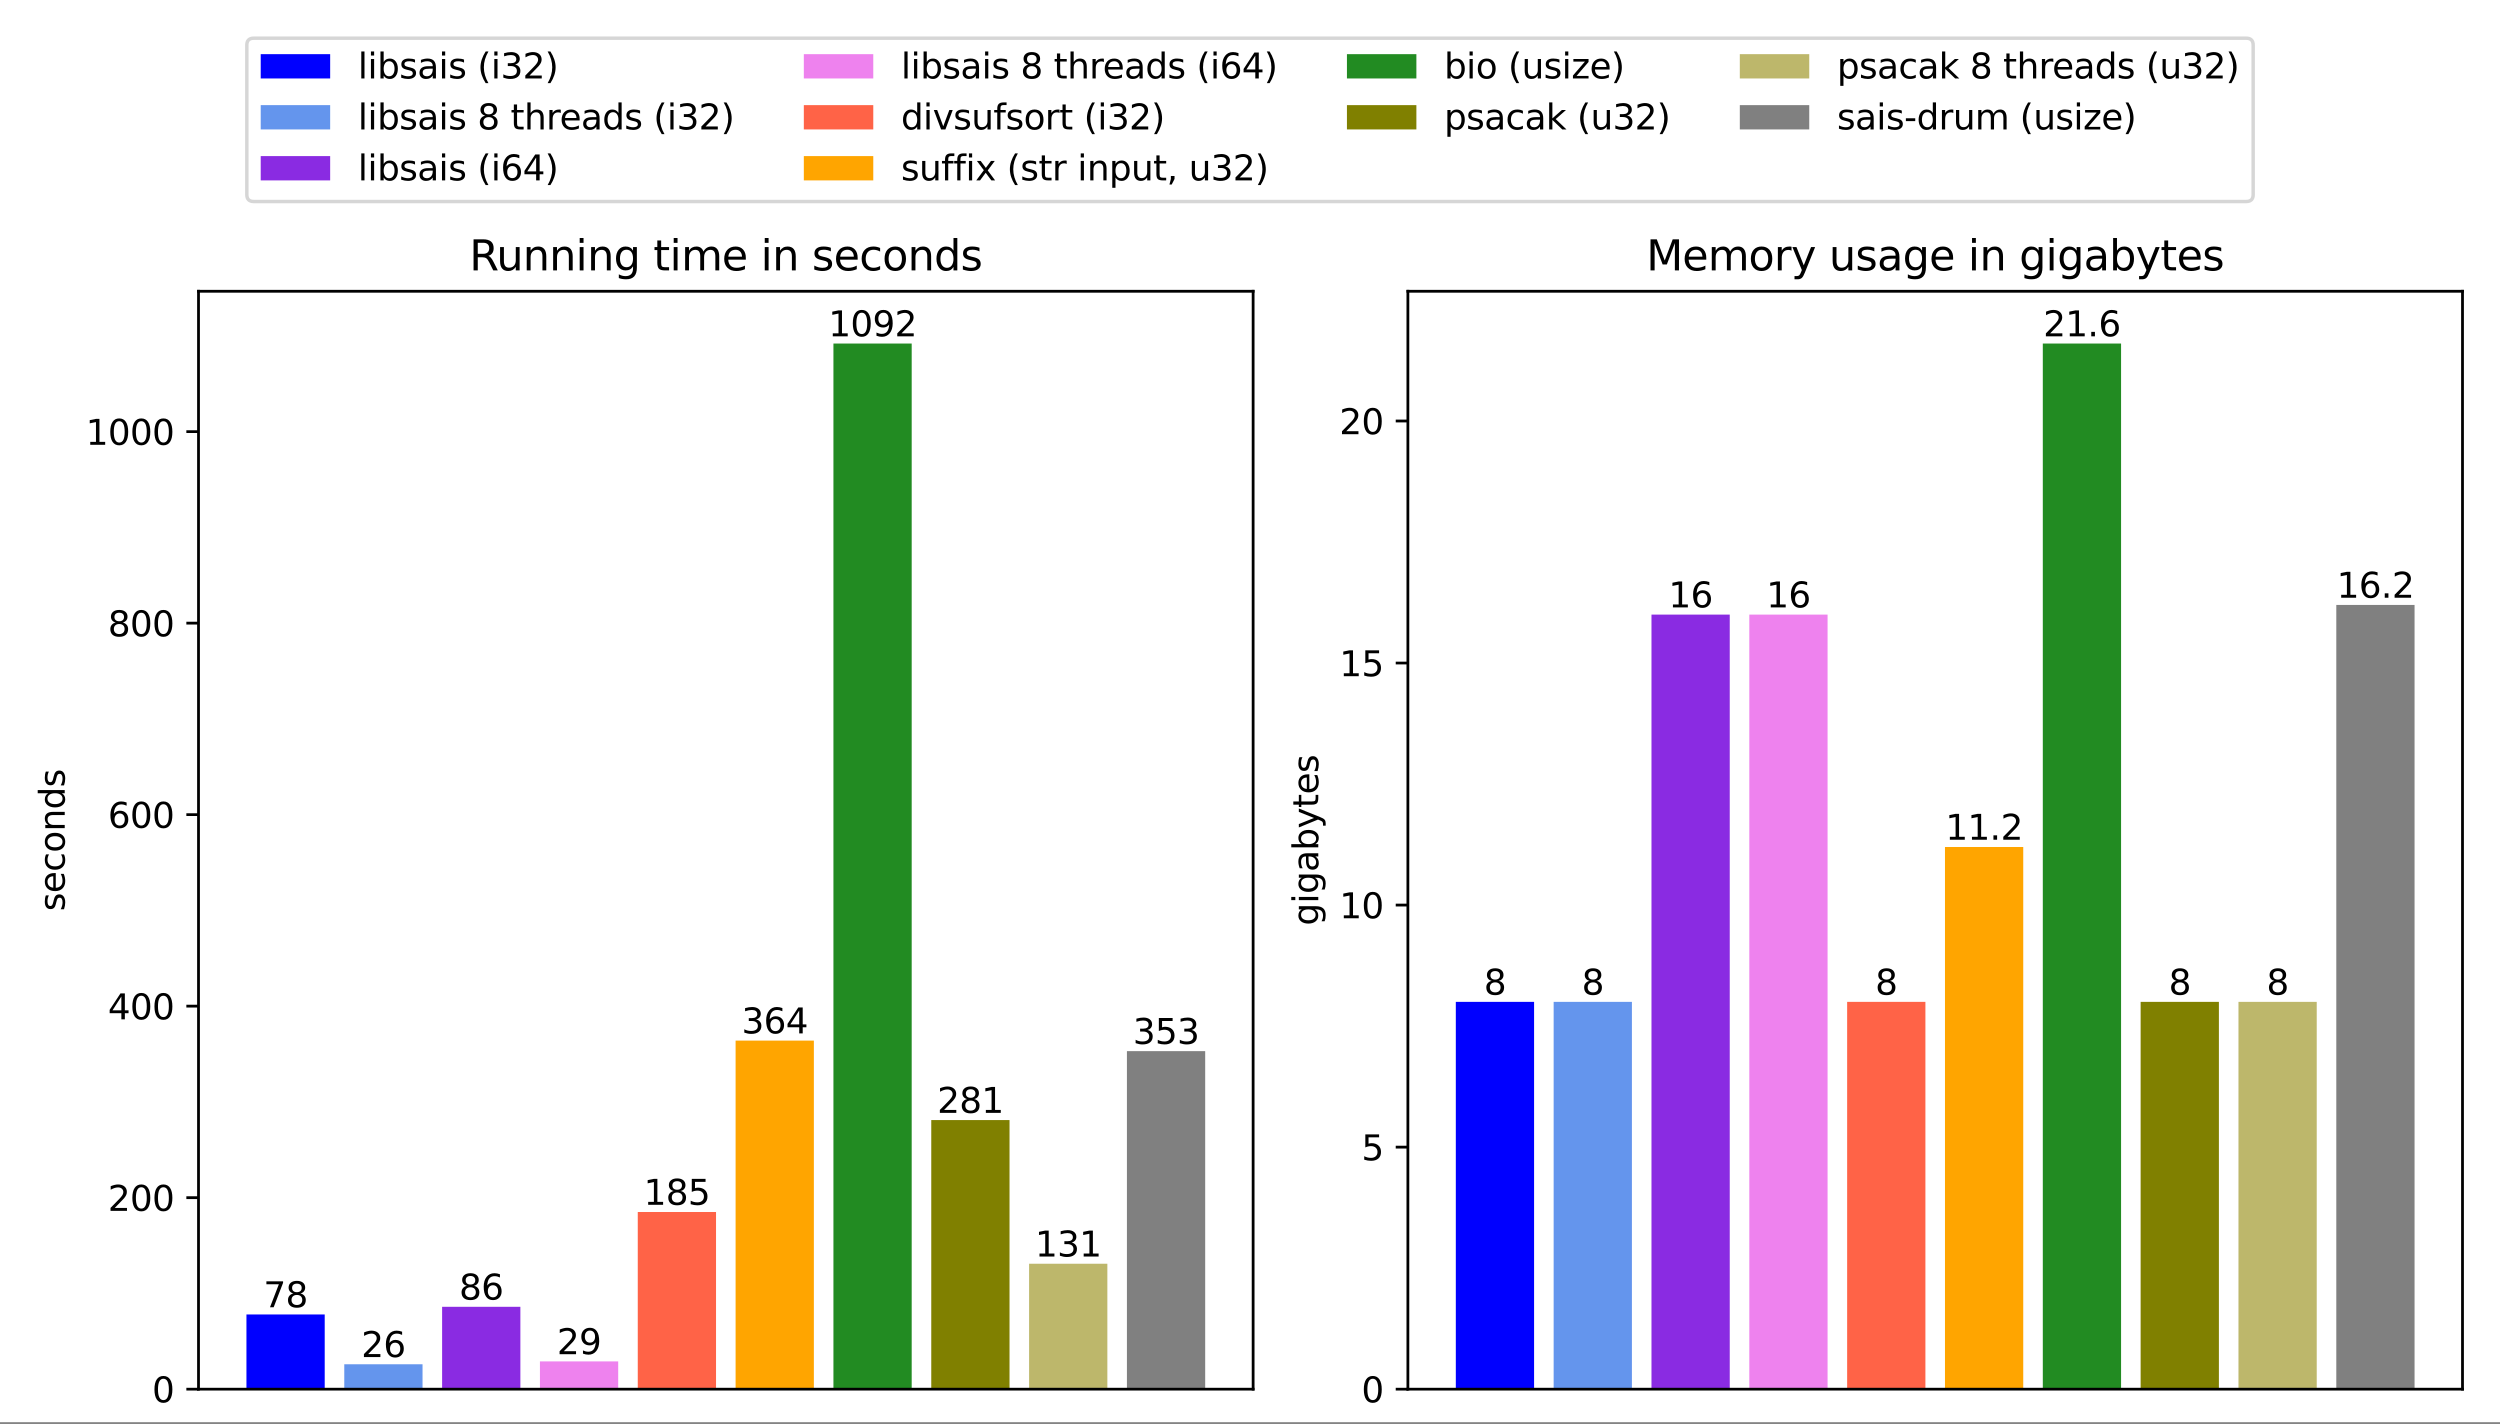 <?xml version="1.0" encoding="UTF-8" standalone="no"?>
<svg
   width="720pt"
   height="410pt"
   viewBox="0 0 720 410"
   version="1.1"
   id="svg346"
   sodipodi:docname="plot.svg"
   inkscape:version="1.4.2 (f4327f4, 2025-05-13)"
   xmlns:inkscape="http://www.inkscape.org/namespaces/inkscape"
   xmlns:sodipodi="http://sodipodi.sourceforge.net/DTD/sodipodi-0.dtd"
   xmlns:xlink="http://www.w3.org/1999/xlink"
   xmlns="http://www.w3.org/2000/svg"
   xmlns:svg="http://www.w3.org/2000/svg"
   xmlns:rdf="http://www.w3.org/1999/02/22-rdf-syntax-ns#"
   xmlns:cc="http://creativecommons.org/ns#"
   xmlns:dc="http://purl.org/dc/elements/1.1/">
  <rect x="0" y="0" width="720" height="410" fill="#333333" stroke="none"/>
  <sodipodi:namedview
     id="namedview346"
     pagecolor="#ffffff"
     bordercolor="#000000"
     borderopacity="0.25"
     inkscape:showpageshadow="2"
     inkscape:pageopacity="0.0"
     inkscape:pagecheckerboard="0"
     inkscape:deskcolor="#d1d1d1"
     inkscape:document-units="pt"
     showgrid="false"
     inkscape:zoom="1.4083333"
     inkscape:cx="500.59172"
     inkscape:cy="300"
     inkscape:window-width="1920"
     inkscape:window-height="1094"
     inkscape:window-x="-11"
     inkscape:window-y="-11"
     inkscape:window-maximized="1"
     inkscape:current-layer="svg346" />
  <defs
     id="defs1">
    <style
       type="text/css"
       id="style1">*{stroke-linejoin: round; stroke-linecap: butt}</style>
  </defs>
  <g
     id="patch_1"
     transform="scale(1,1.138)">
    <path
       d="M 0,360 H 720 V 0 H 0 Z"
       style="fill:#ffffff"
       id="path1" />
  </g>
  <g
     id="axes_1"
     transform="translate(0,57)">
    <g
       id="patch_2">
      <path
         d="M 57.17,343.08 H 360.9 V 26.88 H 57.17 Z"
         style="fill:#ffffff"
         id="path2" />
    </g>
    <g
       id="patch_3">
      <path
         d="m 70.976,343.08 h 22.54 v -21.51 h -22.54 z"
         clip-path="url(#p96fbda34e7)"
         style="fill:#0000ff"
         id="path3" />
    </g>
    <g
       id="patch_4">
      <path
         d="m 99.151,343.08 h 22.54 v -7.17 H 99.151 Z"
         clip-path="url(#p96fbda34e7)"
         style="fill:#6495ed"
         id="path4" />
    </g>
    <g
       id="patch_5">
      <path
         d="m 127.327,343.08 h 22.54 v -23.716 h -22.54 z"
         clip-path="url(#p96fbda34e7)"
         style="fill:#8a2be2"
         id="path5" />
    </g>
    <g
       id="patch_6">
      <path
         d="m 155.502,343.08 h 22.54 v -7.997 h -22.54 z"
         clip-path="url(#p96fbda34e7)"
         style="fill:#ee82ee"
         id="path6" />
    </g>
    <g
       id="patch_7">
      <path
         d="m 183.677,343.08 h 22.54 v -51.018 h -22.54 z"
         clip-path="url(#p96fbda34e7)"
         style="fill:#ff6347"
         id="path7" />
    </g>
    <g
       id="patch_8">
      <path
         d="m 211.853,343.08 h 22.54 V 242.699 h -22.54 z"
         clip-path="url(#p96fbda34e7)"
         style="fill:#ffa500"
         id="path8" />
    </g>
    <g
       id="patch_9">
      <path
         d="m 240.028,343.08 h 22.54 V 41.937 h -22.54 z"
         clip-path="url(#p96fbda34e7)"
         style="fill:#228b22"
         id="path9" />
    </g>
    <g
       id="patch_10">
      <path
         d="m 268.203,343.08 h 22.54 v -77.492 h -22.54 z"
         clip-path="url(#p96fbda34e7)"
         style="fill:#808000"
         id="path10" />
    </g>
    <g
       id="patch_11">
      <path
         d="m 296.379,343.08 h 22.54 v -36.126 h -22.54 z"
         clip-path="url(#p96fbda34e7)"
         style="fill:#bdb76b"
         id="path11" />
    </g>
    <g
       id="patch_12">
      <path
         d="m 324.554,343.08 h 22.54 v -97.347 h -22.54 z"
         clip-path="url(#p96fbda34e7)"
         style="fill:#808080"
         id="path12" />
    </g>
    <g
       id="matplotlib.axis_1" />
    <g
       id="matplotlib.axis_2">
      <g
         id="ytick_1">
        <g
           id="line2d_1">
          <defs
             id="defs12">
            <path
               id="m23bba3a9ff"
               d="M 0,0 H -3.5"
               style="stroke:#000000;stroke-width:0.8" />
          </defs>
          <g
             id="g12">
            <use
               xlink:href="#m23bba3a9ff"
               x="57.17"
               y="343.08"
               style="stroke:#000000;stroke-width:0.8"
               id="use12" />
          </g>
        </g>
        <g
           id="text_1">
          <!-- 0 -->
          <g
             transform="matrix(0.1,0,0,-0.1,43.807,346.879)"
             id="g13">
            <defs
               id="defs13">
              <path
                 id="DejaVuSans-30"
                 d="m 2034,4250 q -487,0 -733,-480 -245,-479 -245,-1442 0,-959 245,-1439 246,-480 733,-480 491,0 736,480 246,480 246,1439 0,963 -246,1442 -245,480 -736,480 z m 0,500 q 785,0 1199,-621 414,-620 414,-1801 0,-1178 -414,-1799 -414,-620 -1199,-620 -784,0 -1198,620 -414,621 -414,1799 0,1181 414,1801 414,621 1198,621 z"
                 transform="scale(0.016)" />
            </defs>
            <use
               xlink:href="#DejaVuSans-30"
               id="use13" />
          </g>
        </g>
      </g>
      <g
         id="ytick_2">
        <g
           id="line2d_2">
          <g
             id="g14">
            <use
               xlink:href="#m23bba3a9ff"
               x="57.17"
               y="287.926"
               style="stroke:#000000;stroke-width:0.8"
               id="use14" />
          </g>
        </g>
        <g
           id="text_2">
          <!-- 200 -->
          <g
             transform="matrix(0.1,0,0,-0.1,31.082,291.725)"
             id="g17">
            <defs
               id="defs14">
              <path
                 id="DejaVuSans-32"
                 d="M 1228,531 H 3431 V 0 H 469 v 531 q 359,372 979,998 621,627 780,809 303,340 423,576 121,236 121,464 0,372 -261,606 -261,235 -680,235 -297,0 -627,-103 -329,-103 -704,-313 v 638 q 381,153 712,231 332,78 607,78 725,0 1156,-363 431,-362 431,-968 0,-288 -108,-546 -107,-257 -392,-607 -78,-91 -497,-524 Q 1991,1309 1228,531 Z"
                 transform="scale(0.016)" />
            </defs>
            <use
               xlink:href="#DejaVuSans-32"
               id="use15" />
            <use
               xlink:href="#DejaVuSans-30"
               transform="translate(63.623)"
               id="use16" />
            <use
               xlink:href="#DejaVuSans-30"
               transform="translate(127.246)"
               id="use17" />
          </g>
        </g>
      </g>
      <g
         id="ytick_3">
        <g
           id="line2d_3">
          <g
             id="g18">
            <use
               xlink:href="#m23bba3a9ff"
               x="57.17"
               y="232.771"
               style="stroke:#000000;stroke-width:0.8"
               id="use18" />
          </g>
        </g>
        <g
           id="text_3">
          <!-- 400 -->
          <g
             transform="matrix(0.1,0,0,-0.1,31.082,236.57)"
             id="g21">
            <defs
               id="defs18">
              <path
                 id="DejaVuSans-34"
                 d="M 2419,4116 825,1625 h 1594 z m -166,550 h 794 V 1625 h 666 V 1100 H 3047 V 0 H 2419 V 1100 H 313 v 609 z"
                 transform="scale(0.016)" />
            </defs>
            <use
               xlink:href="#DejaVuSans-34"
               id="use19" />
            <use
               xlink:href="#DejaVuSans-30"
               transform="translate(63.623)"
               id="use20" />
            <use
               xlink:href="#DejaVuSans-30"
               transform="translate(127.246)"
               id="use21" />
          </g>
        </g>
      </g>
      <g
         id="ytick_4">
        <g
           id="line2d_4">
          <g
             id="g22">
            <use
               xlink:href="#m23bba3a9ff"
               x="57.17"
               y="177.617"
               style="stroke:#000000;stroke-width:0.8"
               id="use22" />
          </g>
        </g>
        <g
           id="text_4">
          <!-- 600 -->
          <g
             transform="matrix(0.1,0,0,-0.1,31.082,181.416)"
             id="g25">
            <defs
               id="defs22">
              <path
                 id="DejaVuSans-36"
                 d="m 2113,2584 q -425,0 -674,-291 -248,-290 -248,-796 0,-503 248,-796 249,-292 674,-292 425,0 673,292 248,293 248,796 0,506 -248,796 -248,291 -673,291 z m 1253,1979 v -575 q -238,112 -480,171 -242,60 -480,60 -625,0 -955,-422 -329,-422 -376,-1275 184,272 462,417 279,145 613,145 703,0 1111,-427 408,-426 408,-1160 0,-719 -425,-1154 -425,-434 -1131,-434 -810,0 -1238,620 -428,621 -428,1799 0,1106 525,1764 525,658 1409,658 238,0 480,-47 242,-47 505,-140 z"
                 transform="scale(0.016)" />
            </defs>
            <use
               xlink:href="#DejaVuSans-36"
               id="use23" />
            <use
               xlink:href="#DejaVuSans-30"
               transform="translate(63.623)"
               id="use24" />
            <use
               xlink:href="#DejaVuSans-30"
               transform="translate(127.246)"
               id="use25" />
          </g>
        </g>
      </g>
      <g
         id="ytick_5">
        <g
           id="line2d_5">
          <g
             id="g26">
            <use
               xlink:href="#m23bba3a9ff"
               x="57.17"
               y="122.463"
               style="stroke:#000000;stroke-width:0.8"
               id="use26" />
          </g>
        </g>
        <g
           id="text_5">
          <!-- 800 -->
          <g
             transform="matrix(0.1,0,0,-0.1,31.082,126.262)"
             id="g29">
            <defs
               id="defs26">
              <path
                 id="DejaVuSans-38"
                 d="m 2034,2216 q -450,0 -708,-241 -257,-241 -257,-662 0,-422 257,-663 258,-241 708,-241 450,0 709,242 260,243 260,662 0,421 -258,662 -257,241 -711,241 z m -631,268 q -406,100 -633,378 -226,279 -226,679 0,559 398,884 399,325 1092,325 697,0 1094,-325 397,-325 397,-884 0,-400 -227,-679 -226,-278 -629,-378 456,-106 710,-416 255,-309 255,-755 Q 3634,634 3220,271 2806,-91 2034,-91 1263,-91 848,271 434,634 434,1313 q 0,446 256,755 257,310 713,416 z m -231,997 q 0,-362 226,-565 227,-203 636,-203 407,0 636,203 230,203 230,565 0,363 -230,566 -229,203 -636,203 -409,0 -636,-203 -226,-203 -226,-566 z"
                 transform="scale(0.016)" />
            </defs>
            <use
               xlink:href="#DejaVuSans-38"
               id="use27" />
            <use
               xlink:href="#DejaVuSans-30"
               transform="translate(63.623)"
               id="use28" />
            <use
               xlink:href="#DejaVuSans-30"
               transform="translate(127.246)"
               id="use29" />
          </g>
        </g>
      </g>
      <g
         id="ytick_6">
        <g
           id="line2d_6">
          <g
             id="g30">
            <use
               xlink:href="#m23bba3a9ff"
               x="57.17"
               y="67.308"
               style="stroke:#000000;stroke-width:0.8"
               id="use30" />
          </g>
        </g>
        <g
           id="text_6">
          <!-- 1000 -->
          <g
             transform="matrix(0.1,0,0,-0.1,24.72,71.107)"
             id="g34">
            <defs
               id="defs30">
              <path
                 id="DejaVuSans-31"
                 d="M 794,531 H 1825 V 4091 L 703,3866 v 575 l 1116,225 h 631 V 531 H 3481 V 0 H 794 Z"
                 transform="scale(0.016)" />
            </defs>
            <use
               xlink:href="#DejaVuSans-31"
               id="use31" />
            <use
               xlink:href="#DejaVuSans-30"
               transform="translate(63.623)"
               id="use32" />
            <use
               xlink:href="#DejaVuSans-30"
               transform="translate(127.246)"
               id="use33" />
            <use
               xlink:href="#DejaVuSans-30"
               transform="translate(190.869)"
               id="use34" />
          </g>
        </g>
      </g>
      <g
         id="text_7">
        <!-- seconds -->
        <g
           transform="matrix(0,-0.1,-0.1,0,18.64,205.417)"
           id="g41">
          <defs
             id="defs34">
            <path
               id="DejaVuSans-73"
               d="m 2834,3397 v -544 q -243,125 -506,187 -262,63 -544,63 -428,0 -642,-131 -214,-131 -214,-394 0,-200 153,-314 153,-114 616,-217 l 197,-44 q 612,-131 870,-370 258,-239 258,-667 0,-488 -386,-773 Q 2250,-91 1575,-91 1294,-91 989,-36 684,19 347,128 v 594 q 319,-166 628,-249 309,-82 613,-82 406,0 624,139 219,139 219,392 0,234 -158,359 -157,125 -692,241 l -200,47 q -534,112 -772,345 -237,233 -237,639 0,494 350,762 350,269 994,269 318,0 599,-47 282,-46 519,-140 z"
               transform="scale(0.016)" />
            <path
               id="DejaVuSans-65"
               d="M 3597,1894 V 1613 H 953 q 38,-594 358,-905 320,-311 892,-311 331,0 642,81 311,81 618,244 V 178 Q 3153,47 2828,-22 2503,-91 2169,-91 1331,-91 842,396 353,884 353,1716 q 0,859 464,1363 464,505 1252,505 706,0 1117,-455 411,-454 411,-1235 z m -575,169 q -6,471 -264,752 -258,282 -683,282 -481,0 -770,-272 -289,-272 -333,-766 z"
               transform="scale(0.016)" />
            <path
               id="DejaVuSans-63"
               d="m 3122,3366 v -538 q -244,135 -489,202 -245,67 -495,67 -560,0 -870,-355 -309,-354 -309,-995 0,-641 309,-996 310,-354 870,-354 250,0 495,67 245,67 489,202 V 134 Q 2881,22 2623,-34 2366,-91 2075,-91 1284,-91 818,406 353,903 353,1747 q 0,856 470,1346 471,491 1290,491 265,0 518,-55 253,-54 491,-163 z"
               transform="scale(0.016)" />
            <path
               id="DejaVuSans-6f"
               d="m 1959,3097 q -462,0 -731,-361 -269,-361 -269,-989 0,-628 267,-989 268,-361 733,-361 460,0 728,362 269,363 269,988 0,622 -269,986 -268,364 -728,364 z m 0,487 q 750,0 1178,-488 429,-487 429,-1349 Q 3566,888 3137,398 2709,-91 1959,-91 1206,-91 779,398 353,888 353,1747 q 0,862 426,1349 427,488 1180,488 z"
               transform="scale(0.016)" />
            <path
               id="DejaVuSans-6e"
               d="M 3513,2113 V 0 h -575 v 2094 q 0,497 -194,743 -194,247 -581,247 -466,0 -735,-297 -269,-296 -269,-809 V 0 H 581 v 3500 h 578 v -544 q 207,316 486,472 280,156 646,156 603,0 912,-373 310,-373 310,-1098 z"
               transform="scale(0.016)" />
            <path
               id="DejaVuSans-64"
               d="m 2906,2969 v 1894 h 575 V 0 H 2906 V 525 Q 2725,213 2448,61 2172,-91 1784,-91 1150,-91 751,415 353,922 353,1747 q 0,825 398,1331 399,506 1033,506 388,0 664,-152 277,-151 458,-463 z M 947,1747 q 0,-634 261,-995 261,-361 717,-361 456,0 718,361 263,361 263,995 0,634 -263,995 -262,361 -718,361 -456,0 -717,-361 -261,-361 -261,-995 z"
               transform="scale(0.016)" />
          </defs>
          <use
             xlink:href="#DejaVuSans-73"
             id="use35" />
          <use
             xlink:href="#DejaVuSans-65"
             transform="translate(52.1)"
             id="use36" />
          <use
             xlink:href="#DejaVuSans-63"
             transform="translate(113.623)"
             id="use37" />
          <use
             xlink:href="#DejaVuSans-6f"
             transform="translate(168.604)"
             id="use38" />
          <use
             xlink:href="#DejaVuSans-6e"
             transform="translate(229.785)"
             id="use39" />
          <use
             xlink:href="#DejaVuSans-64"
             transform="translate(293.164)"
             id="use40" />
          <use
             xlink:href="#DejaVuSans-73"
             transform="translate(356.641)"
             id="use41" />
        </g>
      </g>
    </g>
    <g
       id="patch_13">
      <path
         d="M 57.17,343.08 V 26.88"
         style="fill:none;stroke:#000000;stroke-width:0.8;stroke-linecap:square;stroke-linejoin:miter"
         id="path41" />
    </g>
    <g
       id="patch_14">
      <path
         d="M 360.9,343.08 V 26.88"
         style="fill:none;stroke:#000000;stroke-width:0.8;stroke-linecap:square;stroke-linejoin:miter"
         id="path42" />
    </g>
    <g
       id="patch_15">
      <path
         d="M 57.17,343.08 H 360.9"
         style="fill:none;stroke:#000000;stroke-width:0.8;stroke-linecap:square;stroke-linejoin:miter"
         id="path43" />
    </g>
    <g
       id="patch_16">
      <path
         d="M 57.17,26.88 H 360.9"
         style="fill:none;stroke:#000000;stroke-width:0.8;stroke-linecap:square;stroke-linejoin:miter"
         id="path44" />
    </g>
    <g
       id="text_8">
      <!-- 78 -->
      <g
         transform="matrix(0.1,0,0,-0.1,75.884,319.49)"
         id="g45">
        <defs
           id="defs44">
          <path
             id="DejaVuSans-37"
             d="M 525,4666 H 3525 V 4397 L 1831,0 H 1172 L 2766,4134 H 525 Z"
             transform="scale(0.016)" />
        </defs>
        <use
           xlink:href="#DejaVuSans-37"
           id="use44" />
        <use
           xlink:href="#DejaVuSans-38"
           transform="translate(63.623)"
           id="use45" />
      </g>
    </g>
    <g
       id="text_9">
      <!-- 26 -->
      <g
         transform="matrix(0.1,0,0,-0.1,104.059,333.83)"
         id="g47">
        <use
           xlink:href="#DejaVuSans-32"
           id="use46" />
        <use
           xlink:href="#DejaVuSans-36"
           transform="translate(63.623)"
           id="use47" />
      </g>
    </g>
    <g
       id="text_10">
      <!-- 86 -->
      <g
         transform="matrix(0.1,0,0,-0.1,132.234,317.284)"
         id="g49">
        <use
           xlink:href="#DejaVuSans-38"
           id="use48" />
        <use
           xlink:href="#DejaVuSans-36"
           transform="translate(63.623)"
           id="use49" />
      </g>
    </g>
    <g
       id="text_11">
      <!-- 29 -->
      <g
         transform="matrix(0.1,0,0,-0.1,160.41,333.003)"
         id="g51">
        <defs
           id="defs49">
          <path
             id="DejaVuSans-39"
             d="m 703,97 v 575 q 238,-113 481,-172 244,-59 479,-59 625,0 954,420 330,420 377,1277 -181,-269 -460,-413 -278,-144 -615,-144 -700,0 -1108,423 -408,424 -408,1159 0,718 425,1152 425,435 1131,435 810,0 1236,-621 427,-620 427,-1801 Q 3622,1225 3098,567 2575,-91 1691,-91 1453,-91 1209,-44 966,3 703,97 Z m 1256,1978 q 425,0 673,290 249,291 249,798 0,503 -249,795 -248,292 -673,292 -425,0 -673,-292 -248,-292 -248,-795 0,-507 248,-798 248,-290 673,-290 z"
             transform="scale(0.016)" />
        </defs>
        <use
           xlink:href="#DejaVuSans-32"
           id="use50" />
        <use
           xlink:href="#DejaVuSans-39"
           transform="translate(63.623)"
           id="use51" />
      </g>
    </g>
    <g
       id="text_12">
      <!-- 185 -->
      <g
         transform="matrix(0.1,0,0,-0.1,185.404,289.983)"
         id="g54">
        <defs
           id="defs51">
          <path
             id="DejaVuSans-35"
             d="M 691,4666 H 3169 V 4134 H 1269 V 2991 q 137,47 274,70 138,23 276,23 781,0 1237,-428 457,-428 457,-1159 Q 3513,744 3044,326 2575,-91 1722,-91 1428,-91 1123,-41 819,9 494,109 v 635 q 281,-153 581,-228 300,-75 634,-75 541,0 856,284 316,284 316,772 0,487 -316,771 -315,285 -856,285 -253,0 -505,-56 -251,-56 -513,-175 z"
             transform="scale(0.016)" />
        </defs>
        <use
           xlink:href="#DejaVuSans-31"
           id="use52" />
        <use
           xlink:href="#DejaVuSans-38"
           transform="translate(63.623)"
           id="use53" />
        <use
           xlink:href="#DejaVuSans-35"
           transform="translate(127.246)"
           id="use54" />
      </g>
    </g>
    <g
       id="text_13">
      <!-- 364 -->
      <g
         transform="matrix(0.1,0,0,-0.1,213.579,240.619)"
         id="g57">
        <defs
           id="defs54">
          <path
             id="DejaVuSans-33"
             d="m 2597,2516 q 453,-97 707,-404 255,-306 255,-756 0,-690 -475,-1069 -475,-378 -1350,-378 -293,0 -604,58 -311,58 -642,174 v 609 q 262,-153 574,-231 313,-78 654,-78 593,0 904,234 311,234 311,681 0,413 -289,645 -289,233 -804,233 h -544 v 519 h 569 q 465,0 712,186 247,186 247,536 0,359 -255,551 -254,193 -729,193 -260,0 -557,-57 -297,-56 -653,-174 v 562 q 360,100 674,150 314,50 592,50 719,0 1137,-327 419,-326 419,-882 0,-388 -222,-655 -222,-267 -631,-370 z"
             transform="scale(0.016)" />
        </defs>
        <use
           xlink:href="#DejaVuSans-33"
           id="use55" />
        <use
           xlink:href="#DejaVuSans-36"
           transform="translate(63.623)"
           id="use56" />
        <use
           xlink:href="#DejaVuSans-34"
           transform="translate(127.246)"
           id="use57" />
      </g>
    </g>
    <g
       id="text_14">
      <!-- 1092 -->
      <g
         transform="matrix(0.1,0,0,-0.1,238.573,39.857)"
         id="g61">
        <use
           xlink:href="#DejaVuSans-31"
           id="use58" />
        <use
           xlink:href="#DejaVuSans-30"
           transform="translate(63.623)"
           id="use59" />
        <use
           xlink:href="#DejaVuSans-39"
           transform="translate(127.246)"
           id="use60" />
        <use
           xlink:href="#DejaVuSans-32"
           transform="translate(190.869)"
           id="use61" />
      </g>
    </g>
    <g
       id="text_15">
      <!-- 281 -->
      <g
         transform="matrix(0.1,0,0,-0.1,269.93,263.508)"
         id="g64">
        <use
           xlink:href="#DejaVuSans-32"
           id="use62" />
        <use
           xlink:href="#DejaVuSans-38"
           transform="translate(63.623)"
           id="use63" />
        <use
           xlink:href="#DejaVuSans-31"
           transform="translate(127.246)"
           id="use64" />
      </g>
    </g>
    <g
       id="text_16">
      <!-- 131 -->
      <g
         transform="matrix(0.1,0,0,-0.1,298.105,304.874)"
         id="g67">
        <use
           xlink:href="#DejaVuSans-31"
           id="use65" />
        <use
           xlink:href="#DejaVuSans-33"
           transform="translate(63.623)"
           id="use66" />
        <use
           xlink:href="#DejaVuSans-31"
           transform="translate(127.246)"
           id="use67" />
      </g>
    </g>
    <g
       id="text_17">
      <!-- 353 -->
      <g
         transform="matrix(0.1,0,0,-0.1,326.28,243.653)"
         id="g70">
        <use
           xlink:href="#DejaVuSans-33"
           id="use68" />
        <use
           xlink:href="#DejaVuSans-35"
           transform="translate(63.623)"
           id="use69" />
        <use
           xlink:href="#DejaVuSans-33"
           transform="translate(127.246)"
           id="use70" />
      </g>
    </g>
    <g
       id="text_18">
      <!-- Running time in seconds -->
      <g
         transform="matrix(0.12,0,0,-0.12,135.18,20.88)"
         id="g93">
        <defs
           id="defs70">
          <path
             id="DejaVuSans-52"
             d="m 2841,2188 q 203,-69 395,-294 192,-225 386,-619 L 4263,0 h -679 l -596,1197 q -232,469 -449,622 -217,153 -592,153 H 1259 V 0 H 628 v 4666 h 1425 q 800,0 1194,-335 394,-334 394,-1009 0,-441 -205,-732 -205,-290 -595,-402 z M 1259,4147 V 2491 h 794 q 456,0 689,211 233,211 233,620 0,409 -233,617 -233,208 -689,208 z"
             transform="scale(0.016)" />
          <path
             id="DejaVuSans-75"
             d="m 544,1381 v 2119 h 575 V 1403 q 0,-497 193,-746 194,-248 582,-248 465,0 735,297 271,297 271,810 v 1984 h 575 V 0 H 2900 V 538 Q 2691,219 2414,64 2138,-91 1772,-91 1169,-91 856,284 544,659 544,1381 Z m 1447,2203 z"
             transform="scale(0.016)" />
          <path
             id="DejaVuSans-69"
             d="m 603,3500 h 575 V 0 H 603 Z m 0,1363 h 575 V 4134 H 603 Z"
             transform="scale(0.016)" />
          <path
             id="DejaVuSans-67"
             d="m 2906,1791 q 0,625 -258,968 -257,344 -723,344 -462,0 -720,-344 -258,-343 -258,-968 0,-622 258,-966 258,-344 720,-344 466,0 723,344 258,344 258,966 z M 3481,434 q 0,-893 -397,-1329 -396,-436 -1215,-436 -303,0 -572,45 -269,45 -522,139 v 559 q 253,-137 500,-202 247,-66 503,-66 566,0 847,295 281,295 281,892 V 616 Q 2728,306 2450,153 2172,0 1784,0 1141,0 747,490 353,981 353,1791 q 0,812 394,1302 394,491 1037,491 388,0 666,-153 278,-153 456,-462 v 531 h 575 z"
             transform="scale(0.016)" />
          <path
             id="DejaVuSans-20"
             transform="scale(0.016)"
             d="" />
          <path
             id="DejaVuSans-74"
             d="M 1172,4494 V 3500 H 2356 V 3053 H 1172 V 1153 q 0,-428 117,-550 117,-122 477,-122 h 590 V 0 H 1766 Q 1100,0 847,248 594,497 594,1153 V 3053 H 172 v 447 h 422 v 994 z"
             transform="scale(0.016)" />
          <path
             id="DejaVuSans-6d"
             d="m 3328,2828 q 216,388 516,572 300,184 706,184 547,0 844,-383 297,-382 297,-1088 V 0 h -578 v 2094 q 0,503 -179,746 -178,244 -543,244 -447,0 -707,-297 -259,-296 -259,-809 V 0 h -578 v 2094 q 0,506 -178,748 -178,242 -550,242 -441,0 -701,-298 -259,-298 -259,-808 V 0 H 581 v 3500 h 578 v -544 q 197,322 472,475 275,153 653,153 382,0 649,-194 267,-193 395,-562 z"
             transform="scale(0.016)" />
        </defs>
        <use
           xlink:href="#DejaVuSans-52"
           id="use71" />
        <use
           xlink:href="#DejaVuSans-75"
           transform="translate(64.982)"
           id="use72" />
        <use
           xlink:href="#DejaVuSans-6e"
           transform="translate(128.361)"
           id="use73" />
        <use
           xlink:href="#DejaVuSans-6e"
           transform="translate(191.74)"
           id="use74" />
        <use
           xlink:href="#DejaVuSans-69"
           transform="translate(255.119)"
           id="use75" />
        <use
           xlink:href="#DejaVuSans-6e"
           transform="translate(282.902)"
           id="use76" />
        <use
           xlink:href="#DejaVuSans-67"
           transform="translate(346.281)"
           id="use77" />
        <use
           xlink:href="#DejaVuSans-20"
           transform="translate(409.758)"
           id="use78" />
        <use
           xlink:href="#DejaVuSans-74"
           transform="translate(441.545)"
           id="use79" />
        <use
           xlink:href="#DejaVuSans-69"
           transform="translate(480.754)"
           id="use80" />
        <use
           xlink:href="#DejaVuSans-6d"
           transform="translate(508.537)"
           id="use81" />
        <use
           xlink:href="#DejaVuSans-65"
           transform="translate(605.949)"
           id="use82" />
        <use
           xlink:href="#DejaVuSans-20"
           transform="translate(667.473)"
           id="use83" />
        <use
           xlink:href="#DejaVuSans-69"
           transform="translate(699.26)"
           id="use84" />
        <use
           xlink:href="#DejaVuSans-6e"
           transform="translate(727.043)"
           id="use85" />
        <use
           xlink:href="#DejaVuSans-20"
           transform="translate(790.422)"
           id="use86" />
        <use
           xlink:href="#DejaVuSans-73"
           transform="translate(822.209)"
           id="use87" />
        <use
           xlink:href="#DejaVuSans-65"
           transform="translate(874.309)"
           id="use88" />
        <use
           xlink:href="#DejaVuSans-63"
           transform="translate(935.832)"
           id="use89" />
        <use
           xlink:href="#DejaVuSans-6f"
           transform="translate(990.812)"
           id="use90" />
        <use
           xlink:href="#DejaVuSans-6e"
           transform="translate(1051.994)"
           id="use91" />
        <use
           xlink:href="#DejaVuSans-64"
           transform="translate(1115.373)"
           id="use92" />
        <use
           xlink:href="#DejaVuSans-73"
           transform="translate(1178.85)"
           id="use93" />
      </g>
    </g>
  </g>
  <g
     id="axes_2"
     transform="translate(0,57)">
    <g
       id="patch_17">
      <path
         d="M 405.47,343.08 H 709.2 V 26.88 H 405.47 Z"
         style="fill:#ffffff"
         id="path93" />
    </g>
    <g
       id="patch_18">
      <path
         d="m 419.276,343.08 h 22.54 V 231.546 h -22.54 z"
         clip-path="url(#p4844c98f70)"
         style="fill:#0000ff"
         id="path94" />
    </g>
    <g
       id="patch_19">
      <path
         d="m 447.451,343.08 h 22.54 V 231.546 h -22.54 z"
         clip-path="url(#p4844c98f70)"
         style="fill:#6495ed"
         id="path95" />
    </g>
    <g
       id="patch_20">
      <path
         d="m 475.627,343.08 h 22.54 V 120.011 h -22.54 z"
         clip-path="url(#p4844c98f70)"
         style="fill:#8a2be2"
         id="path96" />
    </g>
    <g
       id="patch_21">
      <path
         d="m 503.802,343.08 h 22.54 V 120.011 h -22.54 z"
         clip-path="url(#p4844c98f70)"
         style="fill:#ee82ee"
         id="path97" />
    </g>
    <g
       id="patch_22">
      <path
         d="m 531.977,343.08 h 22.54 V 231.546 h -22.54 z"
         clip-path="url(#p4844c98f70)"
         style="fill:#ff6347"
         id="path98" />
    </g>
    <g
       id="patch_23">
      <path
         d="m 560.153,343.08 h 22.54 V 186.932 h -22.54 z"
         clip-path="url(#p4844c98f70)"
         style="fill:#ffa500"
         id="path99" />
    </g>
    <g
       id="patch_24">
      <path
         d="m 588.328,343.08 h 22.54 V 41.937 h -22.54 z"
         clip-path="url(#p4844c98f70)"
         style="fill:#228b22"
         id="path100" />
    </g>
    <g
       id="patch_25">
      <path
         d="m 616.503,343.08 h 22.54 V 231.546 h -22.54 z"
         clip-path="url(#p4844c98f70)"
         style="fill:#808000"
         id="path101" />
    </g>
    <g
       id="patch_26">
      <path
         d="m 644.679,343.08 h 22.54 V 231.546 h -22.54 z"
         clip-path="url(#p4844c98f70)"
         style="fill:#bdb76b"
         id="path102" />
    </g>
    <g
       id="patch_27">
      <path
         d="m 672.854,343.08 h 22.54 V 117.223 h -22.54 z"
         clip-path="url(#p4844c98f70)"
         style="fill:#808080"
         id="path103" />
    </g>
    <g
       id="matplotlib.axis_3" />
    <g
       id="matplotlib.axis_4">
      <g
         id="ytick_7">
        <g
           id="line2d_7">
          <g
             id="g103">
            <use
               xlink:href="#m23bba3a9ff"
               x="405.47"
               y="343.08"
               style="stroke:#000000;stroke-width:0.8"
               id="use103" />
          </g>
        </g>
        <g
           id="text_19">
          <!-- 0 -->
          <g
             transform="matrix(0.1,0,0,-0.1,392.108,346.879)"
             id="g104">
            <use
               xlink:href="#DejaVuSans-30"
               id="use104" />
          </g>
        </g>
      </g>
      <g
         id="ytick_8">
        <g
           id="line2d_8">
          <g
             id="g105">
            <use
               xlink:href="#m23bba3a9ff"
               x="405.47"
               y="273.371"
               style="stroke:#000000;stroke-width:0.8"
               id="use105" />
          </g>
        </g>
        <g
           id="text_20">
          <!-- 5 -->
          <g
             transform="matrix(0.1,0,0,-0.1,392.108,277.17)"
             id="g106">
            <use
               xlink:href="#DejaVuSans-35"
               id="use106" />
          </g>
        </g>
      </g>
      <g
         id="ytick_9">
        <g
           id="line2d_9">
          <g
             id="g107">
            <use
               xlink:href="#m23bba3a9ff"
               x="405.47"
               y="203.662"
               style="stroke:#000000;stroke-width:0.8"
               id="use107" />
          </g>
        </g>
        <g
           id="text_21">
          <!-- 10 -->
          <g
             transform="matrix(0.1,0,0,-0.1,385.745,207.461)"
             id="g109">
            <use
               xlink:href="#DejaVuSans-31"
               id="use108" />
            <use
               xlink:href="#DejaVuSans-30"
               transform="translate(63.623)"
               id="use109" />
          </g>
        </g>
      </g>
      <g
         id="ytick_10">
        <g
           id="line2d_10">
          <g
             id="g110">
            <use
               xlink:href="#m23bba3a9ff"
               x="405.47"
               y="133.953"
               style="stroke:#000000;stroke-width:0.8"
               id="use110" />
          </g>
        </g>
        <g
           id="text_22">
          <!-- 15 -->
          <g
             transform="matrix(0.1,0,0,-0.1,385.745,137.752)"
             id="g112">
            <use
               xlink:href="#DejaVuSans-31"
               id="use111" />
            <use
               xlink:href="#DejaVuSans-35"
               transform="translate(63.623)"
               id="use112" />
          </g>
        </g>
      </g>
      <g
         id="ytick_11">
        <g
           id="line2d_11">
          <g
             id="g113">
            <use
               xlink:href="#m23bba3a9ff"
               x="405.47"
               y="64.244"
               style="stroke:#000000;stroke-width:0.8"
               id="use113" />
          </g>
        </g>
        <g
           id="text_23">
          <!-- 20 -->
          <g
             transform="matrix(0.1,0,0,-0.1,385.745,68.043)"
             id="g115">
            <use
               xlink:href="#DejaVuSans-32"
               id="use114" />
            <use
               xlink:href="#DejaVuSans-30"
               transform="translate(63.623)"
               id="use115" />
          </g>
        </g>
      </g>
      <g
         id="text_24">
        <!-- gigabytes -->
        <g
           transform="matrix(0,-0.1,-0.1,0,379.665,209.557)"
           id="g124">
          <defs
             id="defs115">
            <path
               id="DejaVuSans-61"
               d="m 2194,1759 q -697,0 -966,-159 -269,-159 -269,-544 0,-306 202,-486 202,-179 548,-179 479,0 768,339 289,339 289,901 v 128 z m 1147,238 V 0 H 2766 V 531 Q 2569,213 2275,61 1981,-91 1556,-91 q -537,0 -855,302 -317,302 -317,808 0,590 395,890 396,300 1180,300 h 807 v 57 q 0,397 -261,614 -261,217 -733,217 -300,0 -585,-72 -284,-72 -546,-216 v 532 q 315,122 612,182 297,61 578,61 760,0 1135,-394 375,-393 375,-1193 z"
               transform="scale(0.016)" />
            <path
               id="DejaVuSans-62"
               d="m 3116,1747 q 0,634 -261,995 -261,361 -717,361 -457,0 -718,-361 -261,-361 -261,-995 0,-634 261,-995 261,-361 718,-361 456,0 717,361 261,361 261,995 z M 1159,2969 q 182,312 458,463 277,152 661,152 638,0 1036,-506 399,-506 399,-1331 Q 3713,922 3314,415 2916,-91 2278,-91 1894,-91 1617,61 1341,213 1159,525 V 0 H 581 v 4863 h 578 z"
               transform="scale(0.016)" />
            <path
               id="DejaVuSans-79"
               d="m 2059,-325 q -243,-625 -475,-815 -231,-191 -618,-191 H 506 v 481 h 338 q 237,0 368,113 132,112 291,531 L 1606,56 191,3500 H 800 L 1894,763 2988,3500 h 609 z"
               transform="scale(0.016)" />
          </defs>
          <use
             xlink:href="#DejaVuSans-67"
             id="use116" />
          <use
             xlink:href="#DejaVuSans-69"
             transform="translate(63.477)"
             id="use117" />
          <use
             xlink:href="#DejaVuSans-67"
             transform="translate(91.26)"
             id="use118" />
          <use
             xlink:href="#DejaVuSans-61"
             transform="translate(154.736)"
             id="use119" />
          <use
             xlink:href="#DejaVuSans-62"
             transform="translate(216.016)"
             id="use120" />
          <use
             xlink:href="#DejaVuSans-79"
             transform="translate(279.492)"
             id="use121" />
          <use
             xlink:href="#DejaVuSans-74"
             transform="translate(338.672)"
             id="use122" />
          <use
             xlink:href="#DejaVuSans-65"
             transform="translate(377.881)"
             id="use123" />
          <use
             xlink:href="#DejaVuSans-73"
             transform="translate(439.404)"
             id="use124" />
        </g>
      </g>
    </g>
    <g
       id="patch_28">
      <path
         d="M 405.47,343.08 V 26.88"
         style="fill:none;stroke:#000000;stroke-width:0.8;stroke-linecap:square;stroke-linejoin:miter"
         id="path124" />
    </g>
    <g
       id="patch_29">
      <path
         d="M 709.2,343.08 V 26.88"
         style="fill:none;stroke:#000000;stroke-width:0.8;stroke-linecap:square;stroke-linejoin:miter"
         id="path125" />
    </g>
    <g
       id="patch_30">
      <path
         d="M 405.47,343.08 H 709.2"
         style="fill:none;stroke:#000000;stroke-width:0.8;stroke-linecap:square;stroke-linejoin:miter"
         id="path126" />
    </g>
    <g
       id="patch_31">
      <path
         d="M 405.47,26.88 H 709.2"
         style="fill:none;stroke:#000000;stroke-width:0.8;stroke-linecap:square;stroke-linejoin:miter"
         id="path127" />
    </g>
    <g
       id="text_25">
      <!-- 8 -->
      <g
         transform="matrix(0.1,0,0,-0.1,427.365,229.466)"
         id="g127">
        <use
           xlink:href="#DejaVuSans-38"
           id="use127" />
      </g>
    </g>
    <g
       id="text_26">
      <!-- 8 -->
      <g
         transform="matrix(0.1,0,0,-0.1,455.54,229.466)"
         id="g128">
        <use
           xlink:href="#DejaVuSans-38"
           id="use128" />
      </g>
    </g>
    <g
       id="text_27">
      <!-- 16 -->
      <g
         transform="matrix(0.1,0,0,-0.1,480.534,117.932)"
         id="g130">
        <use
           xlink:href="#DejaVuSans-31"
           id="use129" />
        <use
           xlink:href="#DejaVuSans-36"
           transform="translate(63.623)"
           id="use130" />
      </g>
    </g>
    <g
       id="text_28">
      <!-- 16 -->
      <g
         transform="matrix(0.1,0,0,-0.1,508.71,117.932)"
         id="g132">
        <use
           xlink:href="#DejaVuSans-31"
           id="use131" />
        <use
           xlink:href="#DejaVuSans-36"
           transform="translate(63.623)"
           id="use132" />
      </g>
    </g>
    <g
       id="text_29">
      <!-- 8 -->
      <g
         transform="matrix(0.1,0,0,-0.1,540.066,229.466)"
         id="g133">
        <use
           xlink:href="#DejaVuSans-38"
           id="use133" />
      </g>
    </g>
    <g
       id="text_30">
      <!-- 11.2 -->
      <g
         transform="matrix(0.1,0,0,-0.1,560.29,184.852)"
         id="g137">
        <defs
           id="defs133">
          <path
             id="DejaVuSans-2e"
             d="m 684,794 h 660 V 0 H 684 Z"
             transform="scale(0.016)" />
        </defs>
        <use
           xlink:href="#DejaVuSans-31"
           id="use134" />
        <use
           xlink:href="#DejaVuSans-31"
           transform="translate(63.623)"
           id="use135" />
        <use
           xlink:href="#DejaVuSans-2e"
           transform="translate(127.246)"
           id="use136" />
        <use
           xlink:href="#DejaVuSans-32"
           transform="translate(159.033)"
           id="use137" />
      </g>
    </g>
    <g
       id="text_31">
      <!-- 21.6 -->
      <g
         transform="matrix(0.1,0,0,-0.1,588.465,39.857)"
         id="g141">
        <use
           xlink:href="#DejaVuSans-32"
           id="use138" />
        <use
           xlink:href="#DejaVuSans-31"
           transform="translate(63.623)"
           id="use139" />
        <use
           xlink:href="#DejaVuSans-2e"
           transform="translate(127.246)"
           id="use140" />
        <use
           xlink:href="#DejaVuSans-36"
           transform="translate(159.033)"
           id="use141" />
      </g>
    </g>
    <g
       id="text_32">
      <!-- 8 -->
      <g
         transform="matrix(0.1,0,0,-0.1,624.592,229.466)"
         id="g142">
        <use
           xlink:href="#DejaVuSans-38"
           id="use142" />
      </g>
    </g>
    <g
       id="text_33">
      <!-- 8 -->
      <g
         transform="matrix(0.1,0,0,-0.1,652.767,229.466)"
         id="g143">
        <use
           xlink:href="#DejaVuSans-38"
           id="use143" />
      </g>
    </g>
    <g
       id="text_34">
      <!-- 16.2 -->
      <g
         transform="matrix(0.1,0,0,-0.1,672.991,115.143)"
         id="g147">
        <use
           xlink:href="#DejaVuSans-31"
           id="use144" />
        <use
           xlink:href="#DejaVuSans-36"
           transform="translate(63.623)"
           id="use145" />
        <use
           xlink:href="#DejaVuSans-2e"
           transform="translate(127.246)"
           id="use146" />
        <use
           xlink:href="#DejaVuSans-32"
           transform="translate(159.033)"
           id="use147" />
      </g>
    </g>
    <g
       id="text_35">
      <!-- Memory usage in gigabytes -->
      <g
         transform="matrix(0.12,0,0,-0.12,474.145,20.88)"
         id="g172">
        <defs
           id="defs147">
          <path
             id="DejaVuSans-4d"
             d="m 628,4666 h 941 L 2759,1491 3956,4666 h 941 V 0 H 4281 V 4097 L 3078,897 H 2444 L 1241,4097 V 0 H 628 Z"
             transform="scale(0.016)" />
          <path
             id="DejaVuSans-72"
             d="m 2631,2963 q -97,56 -211,82 -114,27 -251,27 -488,0 -749,-317 -261,-317 -261,-911 V 0 H 581 v 3500 h 578 v -544 q 182,319 472,473 291,155 707,155 59,0 131,-8 72,-7 159,-23 z"
             transform="scale(0.016)" />
        </defs>
        <use
           xlink:href="#DejaVuSans-4d"
           id="use148" />
        <use
           xlink:href="#DejaVuSans-65"
           transform="translate(86.279)"
           id="use149" />
        <use
           xlink:href="#DejaVuSans-6d"
           transform="translate(147.803)"
           id="use150" />
        <use
           xlink:href="#DejaVuSans-6f"
           transform="translate(245.215)"
           id="use151" />
        <use
           xlink:href="#DejaVuSans-72"
           transform="translate(306.396)"
           id="use152" />
        <use
           xlink:href="#DejaVuSans-79"
           transform="translate(347.51)"
           id="use153" />
        <use
           xlink:href="#DejaVuSans-20"
           transform="translate(406.689)"
           id="use154" />
        <use
           xlink:href="#DejaVuSans-75"
           transform="translate(438.477)"
           id="use155" />
        <use
           xlink:href="#DejaVuSans-73"
           transform="translate(501.855)"
           id="use156" />
        <use
           xlink:href="#DejaVuSans-61"
           transform="translate(553.955)"
           id="use157" />
        <use
           xlink:href="#DejaVuSans-67"
           transform="translate(615.234)"
           id="use158" />
        <use
           xlink:href="#DejaVuSans-65"
           transform="translate(678.711)"
           id="use159" />
        <use
           xlink:href="#DejaVuSans-20"
           transform="translate(740.234)"
           id="use160" />
        <use
           xlink:href="#DejaVuSans-69"
           transform="translate(772.021)"
           id="use161" />
        <use
           xlink:href="#DejaVuSans-6e"
           transform="translate(799.805)"
           id="use162" />
        <use
           xlink:href="#DejaVuSans-20"
           transform="translate(863.184)"
           id="use163" />
        <use
           xlink:href="#DejaVuSans-67"
           transform="translate(894.971)"
           id="use164" />
        <use
           xlink:href="#DejaVuSans-69"
           transform="translate(958.447)"
           id="use165" />
        <use
           xlink:href="#DejaVuSans-67"
           transform="translate(986.23)"
           id="use166" />
        <use
           xlink:href="#DejaVuSans-61"
           transform="translate(1049.707)"
           id="use167" />
        <use
           xlink:href="#DejaVuSans-62"
           transform="translate(1110.986)"
           id="use168" />
        <use
           xlink:href="#DejaVuSans-79"
           transform="translate(1174.463)"
           id="use169" />
        <use
           xlink:href="#DejaVuSans-74"
           transform="translate(1233.643)"
           id="use170" />
        <use
           xlink:href="#DejaVuSans-65"
           transform="translate(1272.852)"
           id="use171" />
        <use
           xlink:href="#DejaVuSans-73"
           transform="translate(1334.375)"
           id="use172" />
      </g>
    </g>
  </g>
  <g
     id="legend_1"
     transform="translate(0,6)">
    <g
       id="patch_32">
      <path
         d="M 73.087,52.034 H 646.913 q 2,0 2,-2 V 7 q 0,-2 -2,-2 H 73.087 q -2,0 -2,2 v 43.034 q 0,2 2,2 z"
         style="opacity:0.8;fill:#ffffff;stroke:#cccccc;stroke-linejoin:miter"
         id="path172" />
    </g>
    <g
       id="patch_33">
      <path
         d="m 75.087,16.598 h 20 v -7 h -20 z"
         style="fill:#0000ff"
         id="path173" />
    </g>
    <g
       id="text_36">
      <!-- libsais (i32) -->
      <g
         transform="matrix(0.1,0,0,-0.1,103.087,16.598)"
         id="g185">
        <defs
           id="defs173">
          <path
             id="DejaVuSans-6c"
             d="m 603,4863 h 575 V 0 H 603 Z"
             transform="scale(0.016)" />
          <path
             id="DejaVuSans-28"
             d="m 1984,4856 q -418,-718 -622,-1422 -203,-703 -203,-1425 0,-721 205,-1429 205,-708 620,-1424 h -500 q -468,735 -701,1444 -233,709 -233,1409 0,697 231,1403 232,707 703,1444 z"
             transform="scale(0.016)" />
          <path
             id="DejaVuSans-29"
             d="m 513,4856 h 500 q 468,-737 701,-1444 233,-706 233,-1403 0,-700 -233,-1409 -233,-709 -701,-1444 H 513 q 415,716 620,1424 205,708 205,1429 0,722 -205,1425 -205,704 -620,1422 z"
             transform="scale(0.016)" />
        </defs>
        <use
           xlink:href="#DejaVuSans-6c"
           id="use173" />
        <use
           xlink:href="#DejaVuSans-69"
           transform="translate(27.783)"
           id="use174" />
        <use
           xlink:href="#DejaVuSans-62"
           transform="translate(55.566)"
           id="use175" />
        <use
           xlink:href="#DejaVuSans-73"
           transform="translate(119.043)"
           id="use176" />
        <use
           xlink:href="#DejaVuSans-61"
           transform="translate(171.143)"
           id="use177" />
        <use
           xlink:href="#DejaVuSans-69"
           transform="translate(232.422)"
           id="use178" />
        <use
           xlink:href="#DejaVuSans-73"
           transform="translate(260.205)"
           id="use179" />
        <use
           xlink:href="#DejaVuSans-20"
           transform="translate(312.305)"
           id="use180" />
        <use
           xlink:href="#DejaVuSans-28"
           transform="translate(344.092)"
           id="use181" />
        <use
           xlink:href="#DejaVuSans-69"
           transform="translate(383.105)"
           id="use182" />
        <use
           xlink:href="#DejaVuSans-33"
           transform="translate(410.889)"
           id="use183" />
        <use
           xlink:href="#DejaVuSans-32"
           transform="translate(474.512)"
           id="use184" />
        <use
           xlink:href="#DejaVuSans-29"
           transform="translate(538.135)"
           id="use185" />
      </g>
    </g>
    <g
       id="patch_34">
      <path
         d="m 75.087,31.277 h 20 v -7 h -20 z"
         style="fill:#6495ed"
         id="path185" />
    </g>
    <g
       id="text_37">
      <!-- libsais 8 threads (i32) -->
      <g
         transform="matrix(0.1,0,0,-0.1,103.087,31.277)"
         id="g208">
        <defs
           id="defs185">
          <path
             id="DejaVuSans-68"
             d="M 3513,2113 V 0 h -575 v 2094 q 0,497 -194,743 -194,247 -581,247 -466,0 -735,-297 -269,-296 -269,-809 V 0 H 581 v 4863 h 578 V 2956 q 207,316 486,472 280,156 646,156 603,0 912,-373 310,-373 310,-1098 z"
             transform="scale(0.016)" />
        </defs>
        <use
           xlink:href="#DejaVuSans-6c"
           id="use186" />
        <use
           xlink:href="#DejaVuSans-69"
           transform="translate(27.783)"
           id="use187" />
        <use
           xlink:href="#DejaVuSans-62"
           transform="translate(55.566)"
           id="use188" />
        <use
           xlink:href="#DejaVuSans-73"
           transform="translate(119.043)"
           id="use189" />
        <use
           xlink:href="#DejaVuSans-61"
           transform="translate(171.143)"
           id="use190" />
        <use
           xlink:href="#DejaVuSans-69"
           transform="translate(232.422)"
           id="use191" />
        <use
           xlink:href="#DejaVuSans-73"
           transform="translate(260.205)"
           id="use192" />
        <use
           xlink:href="#DejaVuSans-20"
           transform="translate(312.305)"
           id="use193" />
        <use
           xlink:href="#DejaVuSans-38"
           transform="translate(344.092)"
           id="use194" />
        <use
           xlink:href="#DejaVuSans-20"
           transform="translate(407.715)"
           id="use195" />
        <use
           xlink:href="#DejaVuSans-74"
           transform="translate(439.502)"
           id="use196" />
        <use
           xlink:href="#DejaVuSans-68"
           transform="translate(478.711)"
           id="use197" />
        <use
           xlink:href="#DejaVuSans-72"
           transform="translate(542.09)"
           id="use198" />
        <use
           xlink:href="#DejaVuSans-65"
           transform="translate(580.953)"
           id="use199" />
        <use
           xlink:href="#DejaVuSans-61"
           transform="translate(642.477)"
           id="use200" />
        <use
           xlink:href="#DejaVuSans-64"
           transform="translate(703.756)"
           id="use201" />
        <use
           xlink:href="#DejaVuSans-73"
           transform="translate(767.232)"
           id="use202" />
        <use
           xlink:href="#DejaVuSans-20"
           transform="translate(819.332)"
           id="use203" />
        <use
           xlink:href="#DejaVuSans-28"
           transform="translate(851.119)"
           id="use204" />
        <use
           xlink:href="#DejaVuSans-69"
           transform="translate(890.133)"
           id="use205" />
        <use
           xlink:href="#DejaVuSans-33"
           transform="translate(917.916)"
           id="use206" />
        <use
           xlink:href="#DejaVuSans-32"
           transform="translate(981.539)"
           id="use207" />
        <use
           xlink:href="#DejaVuSans-29"
           transform="translate(1045.162)"
           id="use208" />
      </g>
    </g>
    <g
       id="patch_35">
      <path
         d="m 75.087,45.955 h 20 v -7 h -20 z"
         style="fill:#8a2be2"
         id="path208" />
    </g>
    <g
       id="text_38">
      <!-- libsais (i64) -->
      <g
         transform="matrix(0.1,0,0,-0.1,103.087,45.955)"
         id="g221">
        <use
           xlink:href="#DejaVuSans-6c"
           id="use209" />
        <use
           xlink:href="#DejaVuSans-69"
           transform="translate(27.783)"
           id="use210" />
        <use
           xlink:href="#DejaVuSans-62"
           transform="translate(55.566)"
           id="use211" />
        <use
           xlink:href="#DejaVuSans-73"
           transform="translate(119.043)"
           id="use212" />
        <use
           xlink:href="#DejaVuSans-61"
           transform="translate(171.143)"
           id="use213" />
        <use
           xlink:href="#DejaVuSans-69"
           transform="translate(232.422)"
           id="use214" />
        <use
           xlink:href="#DejaVuSans-73"
           transform="translate(260.205)"
           id="use215" />
        <use
           xlink:href="#DejaVuSans-20"
           transform="translate(312.305)"
           id="use216" />
        <use
           xlink:href="#DejaVuSans-28"
           transform="translate(344.092)"
           id="use217" />
        <use
           xlink:href="#DejaVuSans-69"
           transform="translate(383.105)"
           id="use218" />
        <use
           xlink:href="#DejaVuSans-36"
           transform="translate(410.889)"
           id="use219" />
        <use
           xlink:href="#DejaVuSans-34"
           transform="translate(474.512)"
           id="use220" />
        <use
           xlink:href="#DejaVuSans-29"
           transform="translate(538.135)"
           id="use221" />
      </g>
    </g>
    <g
       id="patch_36">
      <path
         d="m 231.502,16.598 h 20 v -7 h -20 z"
         style="fill:#ee82ee"
         id="path221" />
    </g>
    <g
       id="text_39">
      <!-- libsais 8 threads (i64) -->
      <g
         transform="matrix(0.1,0,0,-0.1,259.502,16.598)"
         id="g244">
        <use
           xlink:href="#DejaVuSans-6c"
           id="use222" />
        <use
           xlink:href="#DejaVuSans-69"
           transform="translate(27.783)"
           id="use223" />
        <use
           xlink:href="#DejaVuSans-62"
           transform="translate(55.566)"
           id="use224" />
        <use
           xlink:href="#DejaVuSans-73"
           transform="translate(119.043)"
           id="use225" />
        <use
           xlink:href="#DejaVuSans-61"
           transform="translate(171.143)"
           id="use226" />
        <use
           xlink:href="#DejaVuSans-69"
           transform="translate(232.422)"
           id="use227" />
        <use
           xlink:href="#DejaVuSans-73"
           transform="translate(260.205)"
           id="use228" />
        <use
           xlink:href="#DejaVuSans-20"
           transform="translate(312.305)"
           id="use229" />
        <use
           xlink:href="#DejaVuSans-38"
           transform="translate(344.092)"
           id="use230" />
        <use
           xlink:href="#DejaVuSans-20"
           transform="translate(407.715)"
           id="use231" />
        <use
           xlink:href="#DejaVuSans-74"
           transform="translate(439.502)"
           id="use232" />
        <use
           xlink:href="#DejaVuSans-68"
           transform="translate(478.711)"
           id="use233" />
        <use
           xlink:href="#DejaVuSans-72"
           transform="translate(542.09)"
           id="use234" />
        <use
           xlink:href="#DejaVuSans-65"
           transform="translate(580.953)"
           id="use235" />
        <use
           xlink:href="#DejaVuSans-61"
           transform="translate(642.477)"
           id="use236" />
        <use
           xlink:href="#DejaVuSans-64"
           transform="translate(703.756)"
           id="use237" />
        <use
           xlink:href="#DejaVuSans-73"
           transform="translate(767.232)"
           id="use238" />
        <use
           xlink:href="#DejaVuSans-20"
           transform="translate(819.332)"
           id="use239" />
        <use
           xlink:href="#DejaVuSans-28"
           transform="translate(851.119)"
           id="use240" />
        <use
           xlink:href="#DejaVuSans-69"
           transform="translate(890.133)"
           id="use241" />
        <use
           xlink:href="#DejaVuSans-36"
           transform="translate(917.916)"
           id="use242" />
        <use
           xlink:href="#DejaVuSans-34"
           transform="translate(981.539)"
           id="use243" />
        <use
           xlink:href="#DejaVuSans-29"
           transform="translate(1045.162)"
           id="use244" />
      </g>
    </g>
    <g
       id="patch_37">
      <path
         d="m 231.502,31.277 h 20 v -7 h -20 z"
         style="fill:#ff6347"
         id="path244" />
    </g>
    <g
       id="text_40">
      <!-- divsufsort (i32) -->
      <g
         transform="matrix(0.1,0,0,-0.1,259.502,31.277)"
         id="g260">
        <defs
           id="defs244">
          <path
             id="DejaVuSans-76"
             d="M 191,3500 H 800 L 1894,563 2988,3500 h 609 L 2284,0 h -781 z"
             transform="scale(0.016)" />
          <path
             id="DejaVuSans-66"
             d="m 2375,4863 v -479 h -550 q -309,0 -430,-125 -120,-125 -120,-450 v -309 h 947 V 3053 H 1275 V 0 H 697 V 3053 H 147 v 447 h 550 v 244 q 0,584 272,851 272,268 862,268 z"
             transform="scale(0.016)" />
        </defs>
        <use
           xlink:href="#DejaVuSans-64"
           id="use245" />
        <use
           xlink:href="#DejaVuSans-69"
           transform="translate(63.477)"
           id="use246" />
        <use
           xlink:href="#DejaVuSans-76"
           transform="translate(91.26)"
           id="use247" />
        <use
           xlink:href="#DejaVuSans-73"
           transform="translate(150.439)"
           id="use248" />
        <use
           xlink:href="#DejaVuSans-75"
           transform="translate(202.539)"
           id="use249" />
        <use
           xlink:href="#DejaVuSans-66"
           transform="translate(265.918)"
           id="use250" />
        <use
           xlink:href="#DejaVuSans-73"
           transform="translate(301.123)"
           id="use251" />
        <use
           xlink:href="#DejaVuSans-6f"
           transform="translate(353.223)"
           id="use252" />
        <use
           xlink:href="#DejaVuSans-72"
           transform="translate(414.404)"
           id="use253" />
        <use
           xlink:href="#DejaVuSans-74"
           transform="translate(455.518)"
           id="use254" />
        <use
           xlink:href="#DejaVuSans-20"
           transform="translate(494.727)"
           id="use255" />
        <use
           xlink:href="#DejaVuSans-28"
           transform="translate(526.514)"
           id="use256" />
        <use
           xlink:href="#DejaVuSans-69"
           transform="translate(565.527)"
           id="use257" />
        <use
           xlink:href="#DejaVuSans-33"
           transform="translate(593.311)"
           id="use258" />
        <use
           xlink:href="#DejaVuSans-32"
           transform="translate(656.934)"
           id="use259" />
        <use
           xlink:href="#DejaVuSans-29"
           transform="translate(720.557)"
           id="use260" />
      </g>
    </g>
    <g
       id="patch_38">
      <path
         d="m 231.502,45.955 h 20 v -7 h -20 z"
         style="fill:#ffa500"
         id="path260" />
    </g>
    <g
       id="text_41">
      <!-- suffix (str input, u32) -->
      <g
         transform="matrix(0.1,0,0,-0.1,259.502,45.955)"
         id="g283">
        <defs
           id="defs260">
          <path
             id="DejaVuSans-78"
             d="M 3513,3500 2247,1797 3578,0 H 2900 L 1881,1375 863,0 H 184 L 1544,1831 300,3500 h 678 l 928,-1247 928,1247 z"
             transform="scale(0.016)" />
          <path
             id="DejaVuSans-70"
             d="M 1159,525 V -1331 H 581 v 4831 h 578 v -531 q 182,312 458,463 277,152 661,152 638,0 1036,-506 399,-506 399,-1331 0,-825 -399,-1332 -398,-506 -1036,-506 -384,0 -661,152 -276,152 -458,464 z m 1957,1222 q 0,634 -261,995 -261,361 -717,361 -457,0 -718,-361 -261,-361 -261,-995 0,-634 261,-995 261,-361 718,-361 456,0 717,361 261,361 261,995 z"
             transform="scale(0.016)" />
          <path
             id="DejaVuSans-2c"
             d="m 750,794 h 659 V 256 L 897,-744 H 494 L 750,256 Z"
             transform="scale(0.016)" />
        </defs>
        <use
           xlink:href="#DejaVuSans-73"
           id="use261" />
        <use
           xlink:href="#DejaVuSans-75"
           transform="translate(52.1)"
           id="use262" />
        <use
           xlink:href="#DejaVuSans-66"
           transform="translate(115.479)"
           id="use263" />
        <use
           xlink:href="#DejaVuSans-66"
           transform="translate(150.684)"
           id="use264" />
        <use
           xlink:href="#DejaVuSans-69"
           transform="translate(185.889)"
           id="use265" />
        <use
           xlink:href="#DejaVuSans-78"
           transform="translate(213.672)"
           id="use266" />
        <use
           xlink:href="#DejaVuSans-20"
           transform="translate(272.852)"
           id="use267" />
        <use
           xlink:href="#DejaVuSans-28"
           transform="translate(304.639)"
           id="use268" />
        <use
           xlink:href="#DejaVuSans-73"
           transform="translate(343.652)"
           id="use269" />
        <use
           xlink:href="#DejaVuSans-74"
           transform="translate(395.752)"
           id="use270" />
        <use
           xlink:href="#DejaVuSans-72"
           transform="translate(434.961)"
           id="use271" />
        <use
           xlink:href="#DejaVuSans-20"
           transform="translate(476.074)"
           id="use272" />
        <use
           xlink:href="#DejaVuSans-69"
           transform="translate(507.861)"
           id="use273" />
        <use
           xlink:href="#DejaVuSans-6e"
           transform="translate(535.645)"
           id="use274" />
        <use
           xlink:href="#DejaVuSans-70"
           transform="translate(599.023)"
           id="use275" />
        <use
           xlink:href="#DejaVuSans-75"
           transform="translate(662.5)"
           id="use276" />
        <use
           xlink:href="#DejaVuSans-74"
           transform="translate(725.879)"
           id="use277" />
        <use
           xlink:href="#DejaVuSans-2c"
           transform="translate(765.088)"
           id="use278" />
        <use
           xlink:href="#DejaVuSans-20"
           transform="translate(796.875)"
           id="use279" />
        <use
           xlink:href="#DejaVuSans-75"
           transform="translate(828.662)"
           id="use280" />
        <use
           xlink:href="#DejaVuSans-33"
           transform="translate(892.041)"
           id="use281" />
        <use
           xlink:href="#DejaVuSans-32"
           transform="translate(955.664)"
           id="use282" />
        <use
           xlink:href="#DejaVuSans-29"
           transform="translate(1019.287)"
           id="use283" />
      </g>
    </g>
    <g
       id="patch_39">
      <path
         d="m 387.918,16.598 h 20 v -7 h -20 z"
         style="fill:#228b22"
         id="path283" />
    </g>
    <g
       id="text_42">
      <!-- bio (usize) -->
      <g
         transform="matrix(0.1,0,0,-0.1,415.918,16.598)"
         id="g294">
        <defs
           id="defs283">
          <path
             id="DejaVuSans-7a"
             d="M 353,3500 H 3084 V 2975 L 922,459 H 3084 V 0 H 275 V 525 L 2438,3041 H 353 Z"
             transform="scale(0.016)" />
        </defs>
        <use
           xlink:href="#DejaVuSans-62"
           id="use284" />
        <use
           xlink:href="#DejaVuSans-69"
           transform="translate(63.477)"
           id="use285" />
        <use
           xlink:href="#DejaVuSans-6f"
           transform="translate(91.26)"
           id="use286" />
        <use
           xlink:href="#DejaVuSans-20"
           transform="translate(152.441)"
           id="use287" />
        <use
           xlink:href="#DejaVuSans-28"
           transform="translate(184.229)"
           id="use288" />
        <use
           xlink:href="#DejaVuSans-75"
           transform="translate(223.242)"
           id="use289" />
        <use
           xlink:href="#DejaVuSans-73"
           transform="translate(286.621)"
           id="use290" />
        <use
           xlink:href="#DejaVuSans-69"
           transform="translate(338.721)"
           id="use291" />
        <use
           xlink:href="#DejaVuSans-7a"
           transform="translate(366.504)"
           id="use292" />
        <use
           xlink:href="#DejaVuSans-65"
           transform="translate(418.994)"
           id="use293" />
        <use
           xlink:href="#DejaVuSans-29"
           transform="translate(480.518)"
           id="use294" />
      </g>
    </g>
    <g
       id="patch_40">
      <path
         d="m 387.918,31.277 h 20 v -7 h -20 z"
         style="fill:#808000"
         id="path294" />
    </g>
    <g
       id="text_43">
      <!-- psacak (u32) -->
      <g
         transform="matrix(0.1,0,0,-0.1,415.918,31.277)"
         id="g306">
        <defs
           id="defs294">
          <path
             id="DejaVuSans-6b"
             d="m 581,4863 h 578 V 1991 l 1716,1509 h 734 L 1753,1863 3688,0 H 2938 L 1159,1709 V 0 H 581 Z"
             transform="scale(0.016)" />
        </defs>
        <use
           xlink:href="#DejaVuSans-70"
           id="use295" />
        <use
           xlink:href="#DejaVuSans-73"
           transform="translate(63.477)"
           id="use296" />
        <use
           xlink:href="#DejaVuSans-61"
           transform="translate(115.576)"
           id="use297" />
        <use
           xlink:href="#DejaVuSans-63"
           transform="translate(176.855)"
           id="use298" />
        <use
           xlink:href="#DejaVuSans-61"
           transform="translate(231.836)"
           id="use299" />
        <use
           xlink:href="#DejaVuSans-6b"
           transform="translate(293.115)"
           id="use300" />
        <use
           xlink:href="#DejaVuSans-20"
           transform="translate(351.025)"
           id="use301" />
        <use
           xlink:href="#DejaVuSans-28"
           transform="translate(382.812)"
           id="use302" />
        <use
           xlink:href="#DejaVuSans-75"
           transform="translate(421.826)"
           id="use303" />
        <use
           xlink:href="#DejaVuSans-33"
           transform="translate(485.205)"
           id="use304" />
        <use
           xlink:href="#DejaVuSans-32"
           transform="translate(548.828)"
           id="use305" />
        <use
           xlink:href="#DejaVuSans-29"
           transform="translate(612.451)"
           id="use306" />
      </g>
    </g>
    <g
       id="patch_41">
      <path
         d="m 501.065,16.598 h 20 v -7 h -20 z"
         style="fill:#bdb76b"
         id="path306" />
    </g>
    <g
       id="text_44">
      <!-- psacak 8 threads (u32) -->
      <g
         transform="matrix(0.1,0,0,-0.1,529.065,16.598)"
         id="g328">
        <use
           xlink:href="#DejaVuSans-70"
           id="use307" />
        <use
           xlink:href="#DejaVuSans-73"
           transform="translate(63.477)"
           id="use308" />
        <use
           xlink:href="#DejaVuSans-61"
           transform="translate(115.576)"
           id="use309" />
        <use
           xlink:href="#DejaVuSans-63"
           transform="translate(176.855)"
           id="use310" />
        <use
           xlink:href="#DejaVuSans-61"
           transform="translate(231.836)"
           id="use311" />
        <use
           xlink:href="#DejaVuSans-6b"
           transform="translate(293.115)"
           id="use312" />
        <use
           xlink:href="#DejaVuSans-20"
           transform="translate(351.025)"
           id="use313" />
        <use
           xlink:href="#DejaVuSans-38"
           transform="translate(382.812)"
           id="use314" />
        <use
           xlink:href="#DejaVuSans-20"
           transform="translate(446.436)"
           id="use315" />
        <use
           xlink:href="#DejaVuSans-74"
           transform="translate(478.223)"
           id="use316" />
        <use
           xlink:href="#DejaVuSans-68"
           transform="translate(517.432)"
           id="use317" />
        <use
           xlink:href="#DejaVuSans-72"
           transform="translate(580.811)"
           id="use318" />
        <use
           xlink:href="#DejaVuSans-65"
           transform="translate(619.674)"
           id="use319" />
        <use
           xlink:href="#DejaVuSans-61"
           transform="translate(681.197)"
           id="use320" />
        <use
           xlink:href="#DejaVuSans-64"
           transform="translate(742.477)"
           id="use321" />
        <use
           xlink:href="#DejaVuSans-73"
           transform="translate(805.953)"
           id="use322" />
        <use
           xlink:href="#DejaVuSans-20"
           transform="translate(858.053)"
           id="use323" />
        <use
           xlink:href="#DejaVuSans-28"
           transform="translate(889.84)"
           id="use324" />
        <use
           xlink:href="#DejaVuSans-75"
           transform="translate(928.854)"
           id="use325" />
        <use
           xlink:href="#DejaVuSans-33"
           transform="translate(992.232)"
           id="use326" />
        <use
           xlink:href="#DejaVuSans-32"
           transform="translate(1055.855)"
           id="use327" />
        <use
           xlink:href="#DejaVuSans-29"
           transform="translate(1119.478)"
           id="use328" />
      </g>
    </g>
    <g
       id="patch_42">
      <path
         d="m 501.065,31.277 h 20 v -7 h -20 z"
         style="fill:#808080"
         id="path328" />
    </g>
    <g
       id="text_45">
      <!-- sais-drum (usize) -->
      <g
         transform="matrix(0.1,0,0,-0.1,529.065,31.277)"
         id="g345">
        <defs
           id="defs328">
          <path
             id="DejaVuSans-2d"
             d="M 313,2009 H 1997 V 1497 H 313 Z"
             transform="scale(0.016)" />
        </defs>
        <use
           xlink:href="#DejaVuSans-73"
           id="use329" />
        <use
           xlink:href="#DejaVuSans-61"
           transform="translate(52.1)"
           id="use330" />
        <use
           xlink:href="#DejaVuSans-69"
           transform="translate(113.379)"
           id="use331" />
        <use
           xlink:href="#DejaVuSans-73"
           transform="translate(141.162)"
           id="use332" />
        <use
           xlink:href="#DejaVuSans-2d"
           transform="translate(193.262)"
           id="use333" />
        <use
           xlink:href="#DejaVuSans-64"
           transform="translate(229.346)"
           id="use334" />
        <use
           xlink:href="#DejaVuSans-72"
           transform="translate(292.822)"
           id="use335" />
        <use
           xlink:href="#DejaVuSans-75"
           transform="translate(333.936)"
           id="use336" />
        <use
           xlink:href="#DejaVuSans-6d"
           transform="translate(397.314)"
           id="use337" />
        <use
           xlink:href="#DejaVuSans-20"
           transform="translate(494.727)"
           id="use338" />
        <use
           xlink:href="#DejaVuSans-28"
           transform="translate(526.514)"
           id="use339" />
        <use
           xlink:href="#DejaVuSans-75"
           transform="translate(565.527)"
           id="use340" />
        <use
           xlink:href="#DejaVuSans-73"
           transform="translate(628.906)"
           id="use341" />
        <use
           xlink:href="#DejaVuSans-69"
           transform="translate(681.006)"
           id="use342" />
        <use
           xlink:href="#DejaVuSans-7a"
           transform="translate(708.789)"
           id="use343" />
        <use
           xlink:href="#DejaVuSans-65"
           transform="translate(761.279)"
           id="use344" />
        <use
           xlink:href="#DejaVuSans-29"
           transform="translate(822.803)"
           id="use345" />
      </g>
    </g>
  </g>
  <defs
     id="defs346">
    <clipPath
       id="p96fbda34e7">
      <rect
         x="57.17"
         y="26.88"
         width="303.73"
         height="316.2"
         id="rect345" />
    </clipPath>
    <clipPath
       id="p4844c98f70">
      <rect
         x="405.47"
         y="26.88"
         width="303.73"
         height="316.2"
         id="rect346" />
    </clipPath>
  </defs>
</svg>
